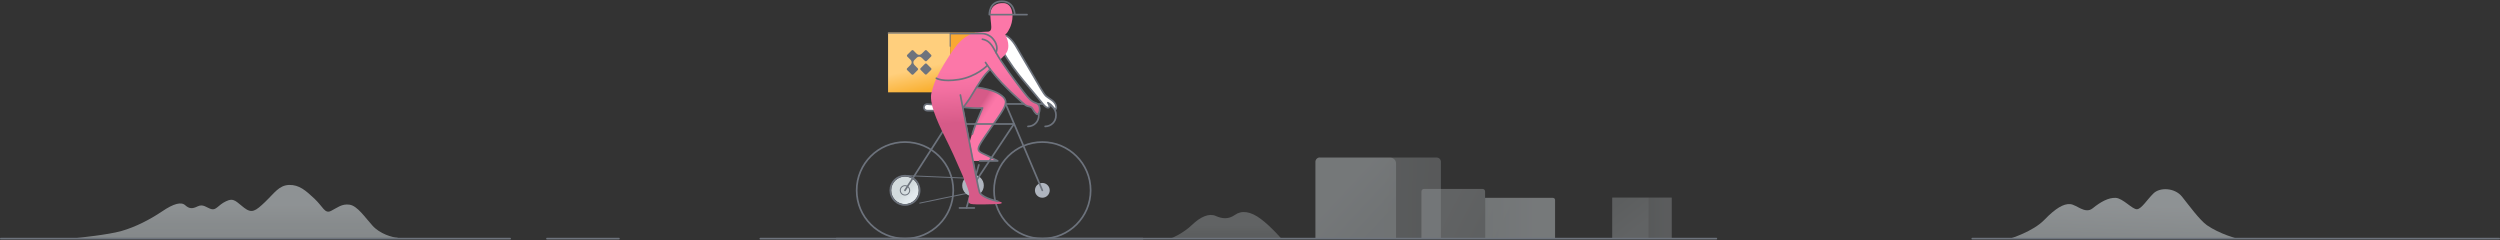 <svg width="1760" height="169" viewBox="0 0 1760 169" fill="none" xmlns="http://www.w3.org/2000/svg">
<rect x="0" y="0" width="1760" height="169" fill="#333333" stroke="none"/>
<path opacity="0.5" d="M279.9 167.3C276.4 167.3 267.3 164.6 262.2 158.8C257 153.1 251.6 144.9 246.1 144.1C240.6 143.3 237.4 146.3 233 148.5C228.6 150.7 227.4 145.5 221.3 139.8C215.2 134.1 210.6 130 203.5 130.2C196.4 130.5 193.4 135.7 186.6 142.2C179.8 148.7 177.3 150.4 171.9 146.3C166.4 142.2 164.8 138.9 159.1 141.7C153.4 144.4 152.3 148.2 148.7 147.2C145.2 146.1 143 143.4 139.1 145.3C135.3 147.2 133.1 146.9 130.4 144.5C127.7 142 122.5 143.1 114 148.9C105.5 154.6 95.4 159.8 85.6 162.6C75.8 165.4 54.2 167.5 54.2 167.5H279.9" fill="url(#paint0_linear)"/>
<path opacity="0.5" d="M1574.9 168H1415C1415 168 1431.2 163.1 1439.2 154.8C1447.2 146.5 1452.9 143.3 1457.4 143.7C1461.9 144 1467.9 151 1473.3 146.6C1478.7 142.2 1484.4 139 1489.5 139.3C1494.6 139.6 1501.3 147.6 1504.5 147.3C1507.7 147 1511.5 140.6 1516 136.2C1520.5 131.7 1531 132.1 1536.1 138.4C1541.2 144.8 1548.4 154.7 1553.6 158.5C1562.5 164.7 1574.9 168 1574.9 168Z" fill="url(#paint1_linear)"/>
<g opacity="0.5">
<path opacity="0.5" d="M887.7 154.2C880.4 148.7 874.1 147.9 869.4 151.3C864.6 154.6 860.4 154 855.8 152C851.3 150 845.2 152.5 839.2 158.3C833.2 164.1 825.1 167.7 824.4 167.7H901.8C901.7 167.6 895 159.7 887.7 154.2Z" fill="url(#paint2_linear)"/>
<path opacity="0.5" d="M926.101 167.6V113.9C926.101 112.3 927.401 110.9 929.101 110.9H1011.4C1013 110.9 1014.4 112.2 1014.4 113.9V167.6H926.101Z" fill="url(#paint3_linear)"/>
<path opacity="0.5" d="M1045.5 139.3V134.8C1045.5 133.8 1044.7 133 1043.7 133H1002.5C1001.5 133 1000.7 133.8 1000.7 134.8V167.6H1094.7V140.8C1094.7 140 1094 139.3 1093.2 139.3H1045.5Z" fill="url(#paint4_linear)"/>
<path opacity="0.5" d="M1160.7 139.1H1135V167.6H1160.7V139.1Z" fill="url(#paint5_linear)"/>
<path opacity="0.5" d="M1176.9 139.1H1160.6V167.6H1176.9V139.1Z" fill="url(#paint6_linear)"/>
<path opacity="0.5" d="M929.101 110.9C927.501 110.9 926.101 112.2 926.101 113.9V167.6H982.801V115C982.801 112.8 981.001 111 978.801 111H929.101V110.9Z" fill="url(#paint7_linear)"/>
<path opacity="0.5" d="M1045.5 167.6H1094.8V140.8C1094.8 140 1094.1 139.3 1093.3 139.3H1045.6V167.6H1045.5Z" fill="url(#paint8_linear)"/>
</g>
<path d="M535.3 168H1208.3" stroke="#6D737D" stroke-width="1.2" stroke-miterlimit="10" stroke-linecap="round" stroke-linejoin="round"/>
<path d="M1759.4 168H1388.5" stroke="#6D737D" stroke-width="1.2" stroke-miterlimit="10" stroke-linecap="round" stroke-linejoin="round"/>
<path d="M359.1 168H0.6" stroke="#6D737D" stroke-width="1.2" stroke-miterlimit="10" stroke-linecap="round" stroke-linejoin="round"/>
<path d="M435.7 168H385.1" stroke="#6D737D" stroke-width="1.2" stroke-miterlimit="10" stroke-linecap="round" stroke-linejoin="round"/>
<path d="M668.9 22.9H625.2V65H668.9V22.9Z" fill="url(#paint9_linear)"/>
<path d="M687.5 22.9H668.9V65H687.5V22.9Z" fill="#F9A932"/>
<path d="M652.4 44.9C652.1 44.6 651.5 44.6 651.2 44.9L648.1 48C647.8 48.3 647.8 48.9 648.1 49.2L651.2 52.3C651.5 52.6 652.1 52.6 652.4 52.3L655.5 49.2C655.8 48.9 655.8 48.3 655.5 48L652.4 44.9Z" fill="#6D737D"/>
<path d="M651.2 42.9C651.5 43.2 652.1 43.2 652.4 42.9L655.5 39.8C655.8 39.5 655.8 38.9 655.5 38.6L652.4 35.5C652.1 35.2 651.5 35.2 651.2 35.5L648.8 37.9C648.6 38 647.9 38.6 647.1 38.6C646.1 38.6 645.4 37.9 645.4 37.9L643 35.5C642.7 35.2 642.1 35.2 641.8 35.5L638.7 38.6C638.4 38.9 638.4 39.5 638.7 39.8L641.1 42.2C641.2 42.3 641.8 43 641.8 43.9C641.8 44.8 641.3 45.4 641.1 45.6L638.6 48.1C638.3 48.4 638.3 49 638.6 49.3L641.8 52.4C642.1 52.7 642.7 52.7 643 52.4L646.1 49.3C646.4 49 646.4 48.4 646.1 48.1L643.7 45.7C643.6 45.5 643 44.8 643 44C643 43.1 643.5 42.5 643.7 42.3L645.4 40.6C645.4 40.6 646.1 39.9 647.1 39.9C648 39.9 648.6 40.4 648.8 40.6L651.2 42.9Z" fill="#6D737D"/>
<path d="M625.2 23.3H668.9V32.6" stroke="#6D737D" stroke-width="0.7" stroke-miterlimit="10" stroke-linecap="round" stroke-linejoin="round"/>
<path d="M676.1 62.2C678.2 60.4 685.5 61 692.6 62.2C699.8 63.4 705.7 66.8 707.5 70C709.3 73.2 706.6 76.9 703.4 81.7C700.1 86.5 692.2 97.9 691 100C689.8 102.1 686.7 105.6 690.4 107.3C694.2 109.1 702.5 113.3 702.5 113.3H683.2C683.2 113.3 680.4 113.2 680.7 110.1C681 107 682.8 96.9 687 87C691.2 77.1 691.6 76.1 691.6 76.1C691.6 76.1 689.4 76 684.2 76.1C679 76.2 675.3 73.5 673.8 69.9C672.5 66.3 674.8 63.3 676.1 62.2Z" fill="url(#paint10_linear)"/>
<path d="M678.101 75.5C678.101 75.5 685.601 76.3 688.701 76.2C691.701 76 691.701 76 691.701 76C691.701 76 689.801 80.5 687.101 86.9C686.001 89.6 685.501 91.1 684.501 94.4" stroke="#6D737D" stroke-width="1.2" stroke-miterlimit="10" stroke-linecap="round" stroke-linejoin="round"/>
<path d="M687.4 61.4C693 62.2 699.1 63.5 703.4 66.1C709.1 69.6 708.8 72.4 706.3 77C703.8 81.6 691.5 98.3 689.7 102C687.9 105.7 688.7 106.6 692.4 108.3C696.1 109.9 702.4 113.3 702.4 113.3H689.7" stroke="#6D737D" stroke-width="1.2" stroke-miterlimit="10" stroke-linecap="round" stroke-linejoin="round"/>
<path d="M667.3 77.9H652.7C651.5 77.9 650.4 76.9 650.4 75.6C650.4 74.3 651.5 73.2 652.9 73.3L667.5 74.6C668.3 74.7 669 75.4 669 76.2C668.9 77.2 668.2 77.9 667.3 77.9Z" fill="white"/>
<path d="M733.801 168C752.578 168 767.801 152.778 767.801 134C767.801 115.222 752.578 100 733.801 100C715.023 100 699.801 115.222 699.801 134C699.801 152.778 715.023 168 733.801 168Z" stroke="#6D737D" stroke-width="1.2" stroke-miterlimit="10" stroke-linecap="round" stroke-linejoin="round"/>
<path d="M733.801 139.2C736.672 139.2 739.001 136.872 739.001 134C739.001 131.128 736.672 128.8 733.801 128.8C730.929 128.8 728.601 131.128 728.601 134C728.601 136.872 730.929 139.2 733.801 139.2Z" fill="#AFB5BF"/>
<path d="M637.101 168C655.878 168 671.101 152.778 671.101 134C671.101 115.222 655.878 100 637.101 100C618.323 100 603.101 115.222 603.101 134C603.101 152.778 618.323 168 637.101 168Z" stroke="#6D737D" stroke-width="1.2" stroke-miterlimit="10" stroke-linecap="round" stroke-linejoin="round"/>
<path d="M637.1 143.7C642.458 143.7 646.8 139.357 646.8 134C646.8 128.643 642.458 124.3 637.1 124.3C631.743 124.3 627.4 128.643 627.4 134C627.4 139.357 631.743 143.7 637.1 143.7Z" fill="url(#paint11_linear)"/>
<path d="M637.101 144.3C642.789 144.3 647.401 139.688 647.401 134C647.401 128.311 642.789 123.7 637.101 123.7C631.412 123.7 626.801 128.311 626.801 134C626.801 139.688 631.412 144.3 637.101 144.3Z" stroke="#6D737D" stroke-width="1.2" stroke-miterlimit="10" stroke-linecap="round" stroke-linejoin="round"/>
<path d="M637.101 137.3C638.923 137.3 640.401 135.822 640.401 134C640.401 132.177 638.923 130.7 637.101 130.7C635.278 130.7 633.801 132.177 633.801 134C633.801 135.822 635.278 137.3 637.101 137.3Z" stroke="#6D737D" stroke-width="0.7" stroke-miterlimit="10" stroke-linecap="round" stroke-linejoin="round"/>
<path d="M685.401 135.3C680.501 136 647.5 143 647.5 143" stroke="#6D737D" stroke-width="0.7" stroke-miterlimit="10" stroke-linecap="round" stroke-linejoin="round"/>
<path d="M637.101 123.6C637.101 123.6 681.101 125.5 685.001 125.6" stroke="#6D737D" stroke-width="0.7" stroke-miterlimit="10" stroke-linecap="round" stroke-linejoin="round"/>
<path d="M685 138.2C689.198 138.2 692.6 134.797 692.6 130.6C692.6 126.403 689.198 123 685 123C680.803 123 677.4 126.403 677.4 130.6C677.4 134.797 680.803 138.2 685 138.2Z" fill="#AFB5BF"/>
<path d="M689.1 116.1L680.4 146.4" stroke="#6D737D" stroke-width="1.2" stroke-miterlimit="10" stroke-linecap="round" stroke-linejoin="round"/>
<path d="M675.5 146.4H685.901" stroke="#6D737D" stroke-width="1.2" stroke-miterlimit="10" stroke-linecap="round" stroke-linejoin="round"/>
<path d="M667.101 87.3H713.801" stroke="#6D737D" stroke-width="1.2" stroke-miterlimit="10" stroke-linecap="round" stroke-linejoin="round"/>
<path d="M733.8 134L708 73.2H723.701C727.901 73.2 731.3 76.6 731.3 80.8V81.4C731.3 85.6 727.901 89 723.701 89" stroke="#6D737D" stroke-width="1.2" stroke-miterlimit="10" stroke-linecap="round" stroke-linejoin="round"/>
<path d="M685.001 130.6L662.701 77.9" stroke="#6D737D" stroke-width="1.2" stroke-miterlimit="10" stroke-linecap="round" stroke-linejoin="round"/>
<path d="M637.101 134L667.101 87.3" stroke="#6D737D" stroke-width="1.2" stroke-miterlimit="10" stroke-linecap="round" stroke-linejoin="round"/>
<path d="M685 130.6L713.8 87.3" stroke="#6D737D" stroke-width="1.2" stroke-miterlimit="10" stroke-linecap="round" stroke-linejoin="round"/>
<path d="M720.801 73.2H735.801C740.001 73.2 743.401 76.6 743.401 80.8V81.4C743.401 85.6 740.001 89 735.801 89" stroke="#6D737D" stroke-width="1.2" stroke-miterlimit="10" stroke-linecap="round" stroke-linejoin="round"/>
<path d="M667.3 77.9H652.7C651.5 77.9 650.4 76.9 650.4 75.6C650.4 74.3 651.5 73.2 652.9 73.3L667.5 74.6C668.3 74.7 669 75.4 669 76.2C668.9 77.2 668.2 77.9 667.3 77.9Z" stroke="#6D737D" stroke-width="1.2" stroke-miterlimit="10" stroke-linecap="round" stroke-linejoin="round"/>
<path d="M704.3 26C705.3 24.7 707.1 24.4 708.5 25.2C710.4 26.2 712.9 28.6 715 32.1C718.1 37.3 720.8 42.2 725.9 50.7C731.9 60.8 734.5 65.9 736.5 67.7C738.5 69.5 742.9 71.1 743.5 74.8C744.1 78.6 742 76.3 740.8 74.8C739.7 73.3 737.7 72.3 737.7 72.3C737.7 72.3 739.7 75.5 738.1 75.8C736.5 76.1 734.6 73.7 733.2 71.9C731.8 70.1 725.4 62.6 720.4 56.6C716.8 52.3 710.4 44.2 704.9 34.3C703 31 703.3 27.8 704.1 26.4C704.1 26.3 704.2 26.1 704.3 26Z" fill="white"/>
<path d="M704.3 26C705.3 24.7 707.1 24.4 708.5 25.2C710.4 26.2 712.9 28.6 715 32.1C718.1 37.3 720.8 42.2 725.9 50.7C731.9 60.8 734.5 65.9 736.5 67.7C738.5 69.5 742.9 71.1 743.5 74.8C744.1 78.6 742 76.3 740.8 74.8C739.7 73.3 737.7 72.3 737.7 72.3C737.7 72.3 739.7 75.5 738.1 75.8C736.5 76.1 734.6 73.7 733.2 71.9C731.8 70.1 725.4 62.6 720.4 56.6C716.8 52.3 710.4 44.2 704.9 34.3C703 31 703.3 27.8 704.1 26.4C704.1 26.3 704.2 26.1 704.3 26Z" stroke="#6D737D" stroke-width="1.2" stroke-miterlimit="10" stroke-linecap="round" stroke-linejoin="round"/>
<path d="M729.4 72.6C726.1 71.4 724.5 69.8 720.4 64.6C717.1 60.4 708.9 49.4 704.1 42C706.6 39.5 707.7 38.7 708.9 36.5C711.7 31 707.6 24.3 707.6 24.3C707.6 24.3 708.8 23.7 709.8 21.8C710.5 20.5 711.4 19.2 712.2 16.1C713.8 9.7 712.4 2.7 706.8 2.2C701.2 1.8 697 4.7 697.2 10.9C697.4 15.3 698.2 18.7 697.7 20.6C697.5 21.6 696.6 22.2 695.6 22.3H694.8C693.9 22.3 690.5 22.5 688 22.8C685.1 23.2 679.9 24.5 674 31.3C670.8 35.1 665.2 43.7 661.5 50.6C658.5 56.1 657.3 59.5 655.8 65.1C653.9 72 659.3 84.5 665.1 96.2C667.3 100.7 669.4 104.9 671.2 108.9C675.9 119.7 679.8 127.9 681.4 132.9C682.1 134.9 682.4 136.4 682.3 137.4C681.9 140.9 680.9 143 683.7 143.6C686.5 144.2 699.4 143.8 702.7 143.6C706 143.4 706.4 142.4 702.5 141.7C698.6 140.9 691.1 138.6 689.7 135.3C688.3 132 685.7 114 683.7 104.2C681.7 94.4 678.1 75.5 678.1 75.5C678.1 75.5 679 74.3 680.3 72.6C683.8 68.1 685.4 64.1 691.2 55.6C692.9 53.1 694.9 50.9 697 48.8C704.9 59.6 718.2 70.8 720.8 73.3C723.5 75.9 725.4 74.2 726.8 76.7C728.2 79.3 729.9 81.4 730.9 80.1C731.9 78.8 732.8 73.9 729.4 72.6Z" fill="url(#paint12_linear)"/>
<path d="M691.601 27.6C696.101 28.5 698.001 30.9 701.201 37C704.301 43.1 716.301 59.3 720.501 64.6C724.601 69.9 726.201 71.5 729.501 72.6C732.901 73.8 732.101 78.8 731.101 80.1C730.101 81.4 728.401 79.2 727.001 76.7C725.601 74.1 723.701 75.8 721.001 73.3C718.301 70.7 702.201 57.4 693.801 44" stroke="#6D737D" stroke-width="1.2" stroke-miterlimit="10" stroke-linecap="round" stroke-linejoin="round"/>
<path d="M723 10.3H696.5C696.5 10.3 696.2 0.9 705.3 0.9C714.3 0.9 714.4 10.3 714.4 10.3" stroke="#6D737D" stroke-width="1.2" stroke-miterlimit="10" stroke-linecap="round" stroke-linejoin="round"/>
<path d="M669.3 23.6H691C694.5 23.6 697.4 25.5 698.4 26.6C703.9 32.5 701.1 37 701.1 37" stroke="#6D737D" stroke-width="1.2" stroke-miterlimit="10" stroke-linecap="round" stroke-linejoin="round"/>
<path d="M659.2 55.1C659.2 55.1 663.4 57.8 675 56C687.5 54 695.1 46.1 695.1 46.1" stroke="#6D737D" stroke-width="1.2" stroke-miterlimit="10" stroke-linecap="round" stroke-linejoin="round"/>
<path d="M697.001 48.8C694.901 50.9 692.901 53.2 691.201 55.7C685.401 64.2 683.801 68.2 680.301 72.7C679.001 74.4 678.101 75.6 678.101 75.6" stroke="#6D737D" stroke-width="1.2" stroke-miterlimit="10" stroke-linecap="round" stroke-linejoin="round"/>
<path d="M676.101 66.9C678.101 76.7 688.301 132 689.601 135.3C691.001 138.6 698.501 140.9 702.401 141.7" stroke="#6D737D" stroke-width="1.2" stroke-miterlimit="10" stroke-linecap="round" stroke-linejoin="round"/>
<path d="M804.4 168H588.9" stroke="#6D737D" stroke-width="1.2" stroke-miterlimit="10" stroke-linecap="round" stroke-linejoin="round"/>
<defs>
<linearGradient id="paint0_linear" x1="167.018" y1="166.805" x2="167.018" y2="140.059" gradientUnits="userSpaceOnUse">
<stop stop-color="#D8E0E3"/>
<stop offset="0.356" stop-color="#DDE5E8"/>
<stop offset="0.824" stop-color="#EAF1F5"/>
</linearGradient>
<linearGradient id="paint1_linear" x1="1495" y1="168.145" x2="1496.27" y2="134.066" gradientUnits="userSpaceOnUse">
<stop stop-color="#D8E0E3"/>
<stop offset="0.672" stop-color="#EAF1F5"/>
</linearGradient>
<linearGradient id="paint2_linear" x1="863.048" y1="164.403" x2="863.048" y2="156.52" gradientUnits="userSpaceOnUse">
<stop stop-color="#D8E0E3"/>
<stop offset="0.672" stop-color="#EAF1F5"/>
</linearGradient>
<linearGradient id="paint3_linear" x1="1008.36" y1="139.492" x2="958.237" y2="139.218" gradientUnits="userSpaceOnUse">
<stop stop-color="#C5CCCF"/>
<stop offset="0.672" stop-color="#D1D8DB"/>
</linearGradient>
<linearGradient id="paint4_linear" x1="1063.08" y1="161.674" x2="1006.39" y2="132.369" gradientUnits="userSpaceOnUse">
<stop stop-color="#D8E0E3"/>
<stop offset="0.672" stop-color="#EAF1F5"/>
</linearGradient>
<linearGradient id="paint5_linear" x1="1139.93" y1="143.12" x2="1158.16" y2="166.871" gradientUnits="userSpaceOnUse">
<stop stop-color="#D8E0E3"/>
<stop offset="0.672" stop-color="#EAF1F5"/>
</linearGradient>
<linearGradient id="paint6_linear" x1="1160.62" y1="153.361" x2="1176.96" y2="153.361" gradientUnits="userSpaceOnUse">
<stop stop-color="#C5CCCF"/>
<stop offset="0.672" stop-color="#D1D8DB"/>
</linearGradient>
<linearGradient id="paint7_linear" x1="972.522" y1="157.243" x2="935.657" y2="122.881" gradientUnits="userSpaceOnUse">
<stop stop-color="#D8E0E3"/>
<stop offset="0.672" stop-color="#EAF1F5"/>
</linearGradient>
<linearGradient id="paint8_linear" x1="1045.48" y1="153.448" x2="1094.73" y2="153.448" gradientUnits="userSpaceOnUse">
<stop stop-color="#D8E0E3"/>
<stop offset="0.672" stop-color="#EAF1F5"/>
</linearGradient>
<linearGradient id="paint9_linear" x1="645.294" y1="35.829" x2="651.505" y2="64.037" gradientUnits="userSpaceOnUse">
<stop offset="0.427" stop-color="#FFCF7D"/>
<stop offset="1" stop-color="#F9B032"/>
</linearGradient>
<linearGradient id="paint10_linear" x1="689.898" y1="87.648" x2="683.894" y2="83.722" gradientUnits="userSpaceOnUse">
<stop offset="0.004" stop-color="#FC77A8"/>
<stop offset="0.346" stop-color="#F370A1"/>
<stop offset="0.899" stop-color="#DB5E8C"/>
<stop offset="1" stop-color="#D65A88"/>
</linearGradient>
<linearGradient id="paint11_linear" x1="645.854" y1="143.84" x2="634.713" y2="131.233" gradientUnits="userSpaceOnUse">
<stop offset="0.156" stop-color="#E7EEF2"/>
<stop offset="0.415" stop-color="#E2E9ED"/>
<stop offset="0.723" stop-color="#D4DCDF"/>
<stop offset="0.732" stop-color="#D3DBDE"/>
</linearGradient>
<linearGradient id="paint12_linear" x1="692.455" y1="49.08" x2="694.232" y2="85.492" gradientUnits="userSpaceOnUse">
<stop offset="0.004" stop-color="#FC77A8"/>
<stop offset="0.346" stop-color="#F370A1"/>
<stop offset="0.899" stop-color="#DB5E8C"/>
<stop offset="1" stop-color="#D65A88"/>
</linearGradient>
</defs>
</svg>
